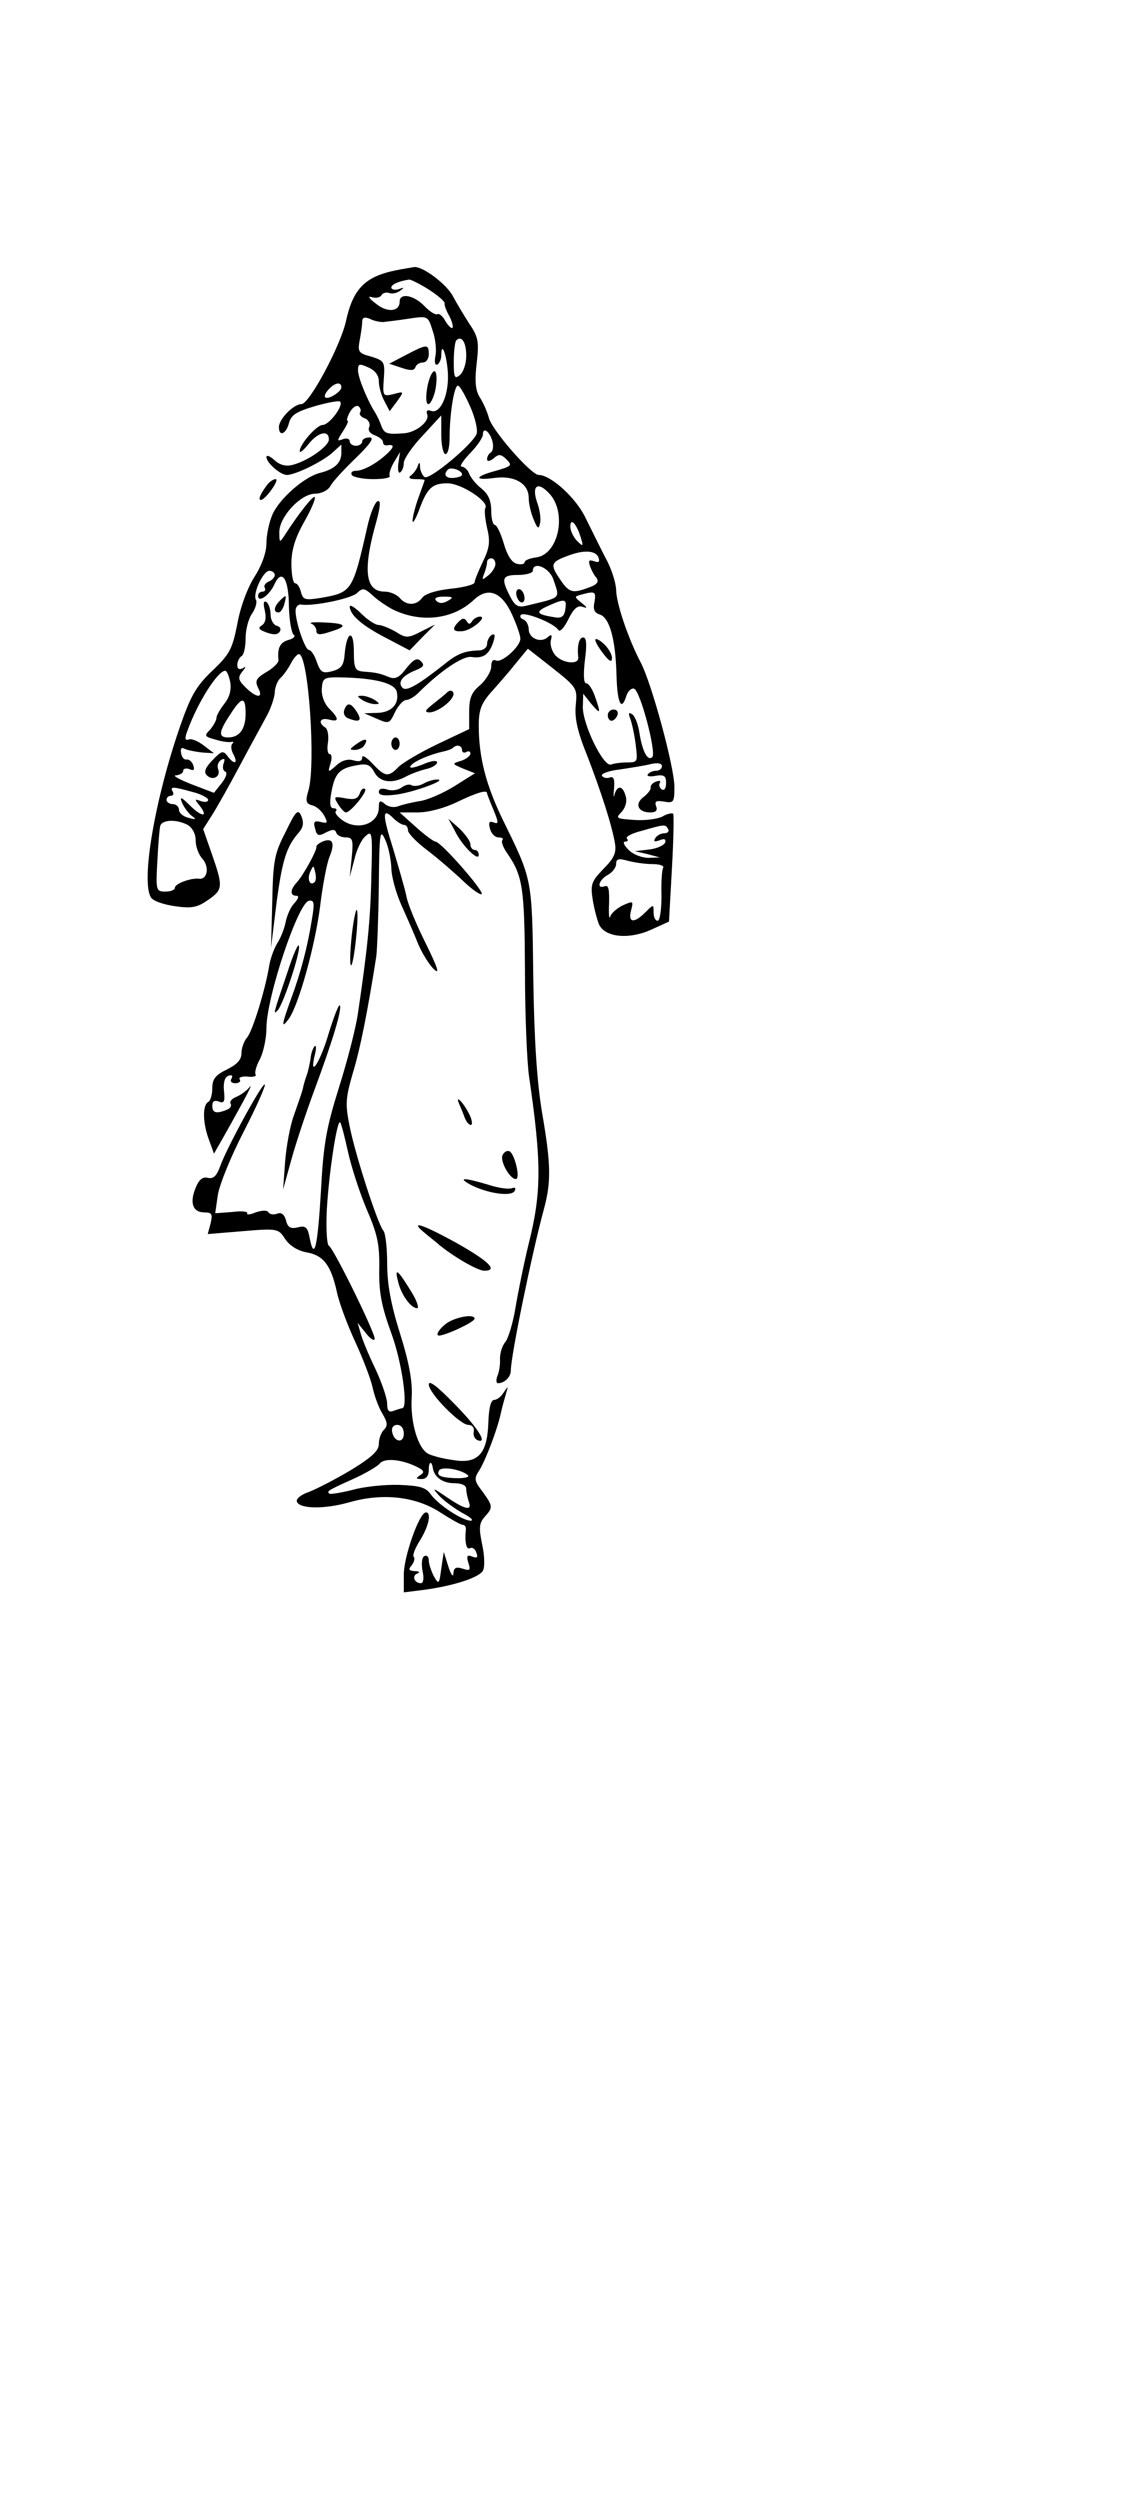 <?xml version="1.0" standalone="no"?>
<!DOCTYPE svg PUBLIC "-//W3C//DTD SVG 20010904//EN"
 "http://www.w3.org/TR/2001/REC-SVG-20010904/DTD/svg10.dtd">
<svg version="1.0" xmlns="http://www.w3.org/2000/svg"
 width="270pt" height="600pt" viewBox="0 0 270 600"
 preserveAspectRatio="xMidYMid meet">
<g transform="translate(0,600) scale(0.1,-0.1)"
fill="#000000" stroke="none">
<path d="M950 5351 c-73 -15 -102 -44 -119 -122 -13 -59 -88 -199 -107 -199
-19 0 -54 -36 -54 -55 0 -24 17 -17 24 9 5 20 18 28 62 41 31 9 59 14 61 11 9
-9 -26 -56 -42 -56 -14 0 -55 -46 -55 -63 0 -5 9 2 21 17 23 29 49 35 49 11 0
-16 -51 -52 -88 -61 -15 -4 -30 0 -42 11 -11 10 -20 14 -20 8 0 -14 34 -43 49
-43 20 0 84 31 109 53 l22 20 0 -20 c0 -24 -16 -39 -51 -48 -38 -9 -99 -63
-115 -101 -8 -19 -14 -49 -14 -68 0 -22 -11 -53 -29 -81 -17 -27 -34 -73 -41
-113 -12 -60 -18 -72 -60 -112 -39 -37 -52 -60 -78 -135 -60 -174 -93 -367
-70 -408 4 -9 30 -18 58 -22 41 -6 54 -3 80 15 36 25 36 32 9 110 l-21 60 21
33 c11 17 42 72 68 121 26 49 56 103 65 120 9 17 17 41 18 53 0 12 6 28 13 35
8 7 19 23 26 36 6 12 15 22 19 22 23 0 41 -264 23 -327 -8 -26 -6 -32 9 -36
10 -2 23 -14 29 -25 9 -17 8 -19 -8 -15 -16 4 -19 1 -14 -16 4 -17 8 -19 26
-9 16 8 22 8 25 -1 2 -6 12 -11 23 -11 16 0 18 -6 14 -47 l-5 -48 11 41 c5 23
17 49 27 57 16 15 17 9 14 -96 -2 -106 -10 -179 -32 -328 -5 -36 -26 -117 -46
-180 -30 -96 -37 -134 -43 -247 -8 -135 -16 -170 -27 -114 -5 27 -10 31 -29
26 -17 -4 -24 0 -28 17 -4 14 -11 20 -21 16 -8 -3 -18 -2 -21 3 -3 6 -16 5
-31 0 -14 -6 -23 -6 -20 -2 2 4 -14 6 -36 3 l-41 -3 6 42 c3 24 31 93 62 153
31 60 54 112 51 114 -5 6 -92 -153 -107 -196 -9 -24 -16 -31 -30 -28 -12 3
-21 -4 -29 -24 -15 -36 -7 -59 21 -59 18 0 20 -4 15 -26 l-7 -26 85 7 c83 7
85 6 101 -19 11 -16 30 -28 52 -32 40 -7 58 -31 72 -94 5 -25 25 -79 44 -120
19 -41 38 -91 42 -110 4 -19 14 -47 23 -62 13 -22 14 -30 4 -40 -7 -7 -12 -22
-12 -34 0 -16 -17 -32 -68 -63 -37 -22 -82 -45 -100 -52 -18 -6 -31 -16 -29
-23 6 -18 67 -19 129 -1 79 22 158 13 217 -26 25 -16 48 -29 53 -29 5 0 8 -6
7 -12 -3 -28 1 -49 10 -44 5 3 12 -1 15 -10 5 -12 2 -15 -10 -10 -12 5 -14 1
-9 -15 6 -18 4 -20 -14 -14 -16 5 -21 2 -22 -12 0 -10 -6 -2 -12 17 l-11 35
-6 -40 c-5 -38 -6 -39 -18 -18 -6 12 -12 29 -12 38 0 9 -5 13 -11 10 -6 -4 -7
-19 -4 -36 4 -17 2 -29 -4 -29 -16 0 -22 18 -9 23 8 3 5 6 -6 6 -14 1 -16 4
-7 14 6 8 8 17 5 20 -4 3 3 21 15 40 21 34 28 67 14 67 -16 -1 -53 -106 -53
-149 l0 -43 48 6 c74 10 133 30 142 46 5 9 4 37 -2 64 -8 39 -7 50 6 65 21 23
20 26 -5 61 -20 26 -21 31 -7 52 15 25 43 97 52 140 3 14 9 34 12 45 5 17 5
17 -6 1 -6 -10 -16 -18 -23 -18 -8 0 -13 -20 -14 -57 -3 -74 -26 -98 -87 -87
-23 3 -49 10 -58 15 -24 13 -43 76 -39 136 2 37 -6 82 -28 152 -22 70 -31 119
-31 168 0 38 -4 73 -9 79 -13 14 -67 180 -81 250 -11 54 -10 68 8 130 18 59
36 152 56 279 2 17 5 93 6 170 1 127 3 137 15 110 8 -16 14 -47 15 -67 0 -21
11 -61 24 -90 13 -29 32 -72 41 -95 10 -23 27 -50 38 -60 14 -13 8 5 -20 62
-22 44 -44 96 -47 115 -4 19 -19 70 -32 114 -26 82 -26 99 1 72 9 -9 21 -16
26 -16 5 0 9 -6 9 -13 0 -7 21 -29 48 -49 26 -20 64 -53 85 -73 21 -20 41 -34
44 -31 7 6 -98 126 -111 126 -4 0 -26 16 -47 35 l-39 35 43 0 c26 0 64 10 95
25 48 23 72 30 72 21 0 -2 7 -20 15 -39 13 -31 13 -36 1 -31 -11 4 -13 0 -9
-15 3 -12 12 -21 21 -21 8 0 12 -3 9 -6 -4 -4 2 -19 12 -33 37 -54 41 -83 42
-281 0 -107 5 -222 10 -255 30 -205 30 -277 -1 -400 -12 -49 -26 -119 -32
-155 -6 -36 -17 -72 -24 -81 -8 -9 -13 -27 -13 -40 1 -13 -2 -32 -6 -41 -4
-10 -3 -18 1 -18 16 0 31 15 31 30 0 36 52 287 79 386 18 66 18 107 -4 234
-12 72 -19 174 -21 325 -3 240 -2 232 -74 379 -40 83 -57 149 -57 225 0 37 6
53 31 81 17 19 44 50 59 69 l28 34 60 -47 c58 -46 59 -48 55 -89 -3 -31 4 -63
28 -122 33 -86 58 -163 66 -208 4 -23 -1 -36 -27 -62 -30 -31 -32 -38 -26 -76
4 -23 11 -50 16 -60 16 -29 71 -34 123 -11 l44 20 7 127 c4 70 5 129 3 132 -3
2 -15 0 -26 -7 -12 -6 -43 -10 -68 -8 -43 3 -45 4 -30 19 9 10 14 25 10 38 -7
26 -20 27 -27 4 -2 -10 -3 -4 -1 14 2 23 -1 30 -10 27 -7 -3 -16 -1 -19 4 -3
5 16 12 42 15 26 4 59 9 75 13 17 4 27 2 27 -5 0 -6 -6 -11 -14 -11 -8 0 -17
-4 -20 -9 -3 -4 6 -6 19 -3 20 3 25 0 25 -17 0 -13 -4 -19 -10 -16 -6 4 -8 11
-5 16 3 5 -1 6 -9 3 -9 -3 -14 -10 -13 -14 1 -5 -7 -15 -17 -23 -22 -16 -14
-37 16 -37 14 0 18 5 14 15 -4 12 0 14 19 11 23 -4 25 -2 25 35 0 48 -55 250
-81 299 -29 55 -59 142 -59 175 -1 17 -11 50 -25 75 -13 25 -34 68 -48 96 -23
49 -84 104 -113 104 -18 0 -113 108 -120 138 -4 15 -14 37 -22 49 -10 17 -12
38 -7 81 6 51 4 63 -17 94 -13 20 -31 50 -40 67 -16 30 -73 72 -93 70 -5 -1
-26 -4 -45 -8z m80 -46 c22 -14 39 -29 38 -33 -1 -4 4 -18 11 -30 7 -13 10
-26 8 -29 -3 -2 -10 5 -17 16 -6 12 -15 19 -19 17 -4 -3 -19 6 -31 19 -26 27
-60 33 -60 11 0 -25 -31 -27 -58 -4 -15 11 -19 18 -10 15 10 -3 20 -2 24 4 3
6 12 8 18 6 7 -3 19 -1 27 5 11 8 10 9 -3 4 -10 -3 -18 -1 -18 4 0 7 17 15 43
19 4 0 25 -10 47 -24z m-110 -78 c8 1 36 4 61 8 47 7 47 7 58 -28 7 -19 10
-47 7 -61 -3 -15 -1 -24 5 -21 5 4 9 13 9 22 0 38 14 -1 16 -45 2 -52 -19 -97
-41 -88 -8 3 -12 0 -9 -8 7 -17 -26 -44 -56 -46 -40 -3 -47 -1 -54 18 -3 9
-10 24 -15 32 -19 30 -41 84 -41 101 0 16 3 17 25 7 16 -7 25 -19 25 -33 0
-13 6 -34 13 -47 l13 -25 18 24 c17 24 17 24 -9 17 -25 -6 -26 -5 -23 37 3 41
1 43 -30 53 -31 8 -33 12 -28 39 3 16 6 36 6 44 0 11 5 13 18 8 9 -5 24 -8 32
-8z m200 -81 c0 -19 -7 -39 -15 -46 -13 -11 -15 -6 -15 32 0 25 3 48 6 51 13
13 24 -5 24 -37z m-300 -76 c0 -5 -9 -14 -20 -20 -22 -12 -27 -1 -8 18 14 14
28 16 28 2z m310 -47 c11 -25 18 -54 15 -64 -8 -24 -113 -112 -125 -104 -5 3
-10 14 -11 23 0 14 -2 14 -6 2 -3 -8 -11 -18 -17 -22 -6 -5 -1 -8 12 -8 12 0
22 -1 22 -2 0 -2 -7 -21 -15 -43 -8 -22 -14 -47 -14 -55 0 -8 7 3 15 24 20 55
32 66 69 66 33 0 100 -44 91 -59 -3 -4 -1 -25 4 -48 8 -33 6 -48 -10 -81 -11
-23 -20 -45 -20 -50 0 -5 -26 -12 -57 -15 -35 -4 -62 -12 -69 -22 -14 -19 -38
-19 -54 0 -7 8 -23 15 -36 15 -47 0 -53 52 -20 168 10 37 11 52 3 49 -6 -2
-18 -30 -25 -63 -35 -154 -37 -156 -111 -169 -38 -6 -43 -5 -48 14 -3 12 -9
21 -14 21 -5 0 -9 21 -9 47 0 33 9 62 31 101 17 30 28 56 25 59 -4 4 -39 -40
-73 -93 -11 -17 -12 -17 -12 8 -1 36 50 92 85 93 16 0 32 8 38 19 6 11 34 41
61 67 35 34 45 49 33 49 -10 0 -18 -4 -18 -10 0 -5 -7 -10 -15 -10 -8 0 -15 5
-15 11 0 6 -7 8 -16 5 -15 -6 -15 -4 0 19 9 14 14 25 11 25 -3 0 -1 9 5 20 6
11 15 18 21 15 5 -4 7 -10 4 -15 -3 -4 2 -11 11 -14 9 -3 14 -13 11 -21 -4 -8
2 -16 14 -20 10 -4 19 -11 19 -16 0 -5 3 -8 8 -8 19 3 20 -2 4 -18 -26 -25
-59 -43 -77 -43 -9 0 -13 -4 -10 -10 3 -5 26 -10 51 -10 25 0 43 3 40 8 -2 4
2 18 10 32 l15 25 -4 -27 c-2 -15 0 -25 4 -22 5 3 9 13 9 23 0 9 20 39 45 65
l45 49 0 -47 c0 -25 5 -46 10 -46 6 0 10 17 10 39 0 60 12 131 21 125 5 -2 18
-26 29 -51z m53 -83 c3 -11 1 -23 -4 -26 -5 -3 -9 -10 -9 -16 0 -6 6 -6 16 2
12 11 18 10 31 -3 14 -14 12 -16 -26 -27 -52 -14 -53 -24 -2 -17 48 6 81 -14
81 -48 0 -13 5 -36 12 -52 9 -22 12 -24 15 -10 3 10 0 32 -6 49 -15 42 0 54
28 24 44 -46 23 -148 -32 -154 -15 -2 -27 -7 -27 -12 0 -4 -9 -6 -19 -3 -12 3
-23 21 -31 49 -7 24 -17 44 -21 44 -5 0 -9 15 -9 34 0 24 -7 40 -23 53 -13 10
-26 26 -30 36 -3 9 -12 17 -18 17 -6 0 3 14 20 32 17 17 31 38 31 45 0 20 17
7 23 -17z m-73 -79 c0 -4 -9 -7 -20 -8 -19 -2 -26 8 -14 20 7 7 34 -2 34 -12z
m285 -151 c7 -22 6 -23 -9 -8 -9 9 -16 25 -16 34 0 23 15 7 25 -26z m43 -49
c3 -10 0 -12 -11 -8 -12 4 -14 2 -10 -11 3 -9 10 -23 16 -29 6 -9 2 -16 -18
-23 -40 -15 -48 -13 -70 20 -24 35 -22 41 19 56 39 15 68 13 74 -5z m-248 -15
c0 -7 -8 -20 -17 -27 -15 -12 -16 -12 -10 4 4 10 7 23 7 28 0 5 5 9 10 9 6 0
10 -6 10 -14z m139 -36 c16 -48 21 -43 -61 -63 -23 -6 -30 -3 -43 22 -22 43
-19 51 20 51 19 0 35 5 35 10 0 24 39 8 49 -20z m-669 10 c0 -6 -7 -13 -15
-16 -8 -4 -12 -10 -9 -15 3 -5 0 -9 -5 -9 -6 0 -11 -4 -11 -10 0 -18 27 1 39
27 18 40 35 14 35 -54 1 -32 6 -61 11 -66 6 -4 0 -10 -12 -13 -21 -6 -27 -20
-24 -49 0 -6 -13 -19 -29 -28 -25 -15 -28 -21 -20 -38 14 -26 -4 -25 -31 2
-17 17 -18 23 -7 37 9 11 10 14 1 8 -8 -4 -13 -2 -13 8 0 8 5 18 10 21 6 3 10
23 10 43 0 21 7 48 16 60 8 12 12 27 9 32 -9 14 17 70 32 70 7 0 13 -5 13 -10z
m280 -81 c68 -35 147 -27 198 21 34 32 67 20 92 -35 11 -24 20 -50 20 -58 0
-19 -46 -60 -59 -52 -7 3 -11 -2 -11 -15 0 -11 -12 -31 -26 -44 -21 -17 -27
-31 -27 -64 l0 -42 -76 -36 c-42 -20 -84 -45 -94 -55 -24 -25 -32 -24 -62 8
-14 15 -25 22 -25 15 0 -9 -7 -11 -21 -7 -13 4 -28 0 -41 -12 -20 -18 -21 -18
-14 5 4 12 3 22 -2 22 -5 0 -7 13 -4 29 2 16 -1 32 -7 35 -18 12 -12 24 9 19
25 -7 25 2 1 26 -12 12 -19 31 -18 48 2 27 5 28 52 27 77 -2 123 -14 128 -34
7 -29 -12 -50 -46 -51 l-32 -1 30 -13 c29 -13 31 -12 44 16 8 16 20 29 27 29
7 0 20 8 29 17 53 53 108 90 128 86 28 -4 42 6 52 36 5 16 4 21 -4 17 -6 -4
-11 -14 -11 -22 0 -8 -8 -14 -17 -15 -38 -1 -55 -8 -89 -36 -61 -48 -88 -63
-97 -54 -13 13 0 30 31 42 19 8 23 12 13 22 -9 9 -17 5 -35 -17 -17 -23 -27
-27 -42 -21 -22 9 -31 11 -61 13 -20 2 -23 7 -23 49 0 53 -17 49 -22 -6 -2
-28 -8 -36 -30 -42 -23 -6 -28 -3 -37 22 -5 16 -14 29 -19 29 -9 0 -32 66 -32
94 0 9 6 16 13 15 27 -5 122 14 135 28 13 12 17 12 36 -5 11 -11 32 -25 46
-33z m488 16 c-4 -18 0 -26 13 -30 24 -8 38 -62 40 -148 2 -66 12 -86 24 -46
4 11 12 18 18 16 15 -4 54 -153 44 -164 -11 -11 -24 13 -31 58 -3 21 -11 41
-18 45 -8 5 -9 2 -4 -11 4 -11 10 -38 13 -62 5 -41 5 -43 -20 -43 -14 0 -31
-2 -39 -5 -18 -7 -68 95 -68 138 l1 32 19 -24 c23 -27 24 -25 9 18 -6 17 -15
31 -21 31 -6 0 -7 21 -3 55 5 38 4 55 -4 55 -10 0 -15 -20 -12 -47 3 -19 -35
-16 -54 3 -9 10 -14 26 -12 36 4 15 2 17 -8 8 -17 -14 -45 -2 -45 20 0 10 -6
20 -12 23 -7 2 -10 7 -7 11 8 9 81 -20 90 -36 4 -6 14 5 24 25 12 25 22 34 33
31 14 -5 14 -3 -1 9 -18 15 -18 15 0 20 33 9 35 7 31 -18z m-352 3 c-12 -7
-21 -7 -28 0 -6 6 0 10 18 10 23 0 24 -2 10 -10z m282 -20 c-2 -17 -9 -22 -23
-20 -46 7 -51 13 -20 27 42 19 47 18 43 -7z m-805 -175 c3 -18 -1 -36 -14 -52
-10 -13 -19 -28 -19 -34 0 -6 -7 -18 -15 -28 -15 -15 -14 -17 12 -24 15 -5 33
-7 38 -6 6 2 7 -1 3 -4 -4 -4 -3 -16 3 -26 12 -23 1 -25 -15 -3 -10 13 -14 12
-36 -11 -17 -18 -21 -28 -13 -36 14 -14 34 -3 27 15 -3 8 0 17 7 22 9 5 10 2
6 -9 -3 -9 -1 -17 4 -19 6 -2 2 -14 -8 -27 l-19 -24 -55 21 c-30 12 -46 21
-36 21 9 1 17 5 17 11 0 5 7 7 15 4 11 -5 13 -2 9 10 -3 8 -10 14 -16 13 -6
-1 -12 6 -13 16 -2 10 1 14 8 10 5 -3 24 -7 41 -9 l30 -2 -25 19 c-13 10 -29
17 -36 14 -9 -3 -10 3 -2 23 24 66 72 142 90 142 4 0 9 -12 12 -27z m37 -76
c0 -37 -15 -57 -42 -57 -24 0 -23 13 5 55 28 44 37 44 37 2z m520 -88 c0 -5 5
-7 10 -4 6 3 10 2 10 -4 0 -5 -10 -13 -22 -17 -23 -7 -23 -7 5 -19 l28 -11
-51 -32 c-28 -17 -65 -33 -83 -35 -17 -3 -40 -8 -50 -12 -10 -4 -24 -2 -32 5
-12 10 -15 9 -15 -8 0 -39 -50 -57 -87 -31 -13 9 -20 19 -16 22 3 4 1 7 -6 7
-8 0 -10 11 -5 38 8 45 19 58 60 65 25 5 33 2 43 -16 13 -25 43 -29 76 -11 11
6 32 14 48 18 15 3 27 11 27 16 0 6 -15 4 -35 -5 -20 -8 -33 -10 -29 -4 6 11
46 28 78 35 10 2 21 6 24 9 9 9 22 6 22 -6z m-647 -100 c20 -5 37 -14 37 -19
0 -5 -8 -6 -17 -3 -16 6 -16 5 -4 -10 23 -29 6 -29 -23 0 -20 20 -25 22 -19 7
4 -10 14 -24 22 -31 14 -10 13 -11 -6 -6 -13 3 -23 12 -23 19 0 8 -7 14 -15
14 -8 0 -15 5 -15 10 0 6 5 10 11 10 5 0 7 5 4 10 -8 13 1 12 48 -1z m-12 -79
c11 -7 19 -21 19 -37 0 -15 7 -34 16 -44 18 -20 12 -51 -8 -48 -20 2 -58 -12
-58 -22 0 -5 -10 -9 -23 -9 -22 0 -23 3 -19 73 2 39 5 78 7 85 5 15 39 16 66
2z m1154 -10 c3 -5 -1 -10 -9 -10 -8 0 -18 -5 -22 -12 -5 -8 -2 -9 10 -5 12 5
16 3 14 -5 -3 -7 -20 -15 -39 -17 l-34 -4 30 -7 30 -8 -27 -1 c-16 0 -37 8
-48 19 -11 11 -15 20 -8 20 6 0 8 3 4 7 -4 5 12 13 36 19 56 16 56 16 63 4z
m-38 -84 c18 0 29 -4 26 -9 -3 -4 -5 -35 -4 -68 0 -32 -4 -59 -9 -59 -6 0 -10
9 -10 20 0 20 0 20 -20 0 -27 -27 -42 -25 -34 5 6 23 5 23 -20 12 -14 -7 -28
-19 -30 -27 -3 -8 -4 6 -3 31 1 34 -1 45 -10 42 -21 -8 -15 15 7 27 11 6 20
18 20 26 0 13 6 14 28 8 15 -4 41 -8 59 -8z m-731 -691 c8 -36 28 -98 45 -138
26 -60 31 -84 30 -143 -1 -55 5 -88 29 -154 26 -71 41 -180 26 -180 -2 0 -11
-3 -20 -6 -12 -5 -16 0 -16 17 0 13 -13 51 -29 85 -16 33 -32 72 -35 85 l-7
24 20 -25 c11 -14 21 -20 21 -13 0 16 -98 216 -110 223 -5 3 -7 41 -5 85 5 91
25 219 32 211 3 -3 11 -35 19 -71z m134 -676 c0 -24 -23 -21 -28 4 -2 10 3 17
12 17 10 0 16 -9 16 -21z m34 -81 c15 -8 16 -12 5 -19 -11 -7 -10 -9 4 -9 11
0 17 8 17 22 0 21 7 23 10 3 4 -21 24 -35 51 -35 18 0 29 -5 29 -14 0 -8 3
-21 6 -30 9 -23 -8 -20 -52 10 -35 24 -37 24 -19 4 11 -12 36 -30 55 -41 19
-10 29 -18 21 -19 -20 0 -78 38 -96 63 -12 17 -26 21 -76 23 -34 1 -84 -4
-112 -12 -28 -7 -53 -11 -56 -9 -6 6 -5 7 57 35 29 13 58 30 64 37 12 15 55
10 92 -9z m120 -19 c5 -4 -7 -7 -25 -7 -40 1 -52 6 -44 19 7 10 54 2 69 -12z"/>
<path d="M975 5148 l-40 -21 30 -10 c21 -7 30 -7 33 2 2 6 10 11 18 11 8 0 14
9 14 20 0 25 -5 24 -55 -2z"/>
<path d="M1037 5103 c-12 -20 -18 -73 -8 -73 5 0 13 16 17 35 6 34 1 55 -9 38z"/>
<path d="M1240 4576 c0 -8 5 -18 10 -21 6 -3 10 1 10 9 0 8 -4 18 -10 21 -5 3
-10 -1 -10 -9z"/>
<path d="M672 4558 c-14 -14 -16 -28 -3 -28 5 0 11 9 14 20 6 23 5 24 -11 8z"/>
<path d="M636 4535 c4 -18 2 -30 -7 -36 -10 -6 -8 -10 11 -17 17 -6 27 -6 32
2 4 6 1 12 -7 14 -8 2 -15 14 -15 27 0 13 -5 27 -10 30 -7 4 -8 -3 -4 -20z"/>
<path d="M840 4544 c1 -20 29 -45 85 -74 l59 -31 30 31 31 31 -34 -17 c-31
-16 -36 -16 -61 0 -16 9 -34 16 -41 16 -7 0 -26 12 -41 27 -15 15 -28 23 -28
17z"/>
<path d="M1102 4508 c-17 -17 -15 -25 8 -23 22 1 62 35 43 35 -7 0 -15 -5 -19
-11 -5 -8 -8 -8 -13 0 -5 8 -10 8 -19 -1z"/>
<path d="M748 4503 c6 -2 12 -10 12 -17 0 -10 8 -11 34 -2 43 13 38 20 -17 22
-23 1 -36 0 -29 -3z"/>
<path d="M1075 4339 c-5 -5 -21 -18 -35 -29 -19 -15 -21 -19 -9 -20 22 0 63
33 58 47 -2 6 -8 7 -14 2z"/>
<path d="M870 4320 c8 -5 22 -10 30 -10 13 0 13 1 0 10 -8 5 -22 10 -30 10
-13 0 -13 -1 0 -10z"/>
<path d="M827 4296 c-3 -8 1 -17 9 -20 28 -11 34 -6 22 14 -15 24 -24 25 -31
6z"/>
<path d="M856 4214 c-17 -12 -17 -14 -4 -14 9 0 20 5 23 11 11 17 2 18 -19 3z"/>
<path d="M940 4215 c0 -8 5 -15 10 -15 6 0 10 7 10 15 0 8 -4 15 -10 15 -5 0
-10 -7 -10 -15z"/>
<path d="M1430 4464 c0 -5 9 -20 20 -34 14 -18 20 -21 20 -9 0 9 -9 24 -20 34
-11 10 -20 14 -20 9z"/>
<path d="M1460 4283 c0 -7 4 -13 9 -13 5 0 11 6 14 13 3 8 -1 14 -9 14 -8 0
-14 -6 -14 -14z"/>
<path d="M1017 4119 c-9 -5 -22 -7 -28 -4 -5 4 -16 1 -24 -5 -8 -6 -23 -9 -35
-5 -12 4 -20 2 -20 -6 0 -8 13 -10 43 -6 43 6 124 36 97 36 -8 0 -23 -4 -33
-10z"/>
<path d="M864 4095 c-5 -13 -14 -15 -35 -11 -27 5 -28 4 -17 -14 7 -11 15 -20
19 -20 11 0 52 50 46 56 -4 4 -10 -1 -13 -11z"/>
<path d="M643 4838 c-18 -24 -24 -38 -16 -38 11 1 46 50 35 50 -5 0 -14 -6
-19 -12z"/>
<path d="M686 4003 c-27 -52 -30 -69 -32 -168 l-3 -110 13 106 c14 105 24 137
54 171 11 13 12 24 6 39 -8 18 -13 14 -38 -38z"/>
<path d="M1093 4005 c17 -35 57 -74 57 -57 0 7 -4 12 -10 12 -5 0 -10 6 -10
13 0 8 -12 24 -26 38 l-27 24 16 -30z"/>
<path d="M777 3981 c-10 -4 -18 -10 -17 -14 1 -9 -31 -67 -47 -85 -16 -17 -17
-32 -1 -32 7 0 5 -7 -5 -18 -9 -9 -18 -30 -21 -46 -3 -15 -12 -38 -20 -50 -8
-13 -16 -36 -19 -52 -9 -57 -40 -159 -54 -175 -7 -8 -13 -25 -13 -37 0 -16
-11 -27 -35 -39 -27 -13 -35 -23 -35 -44 0 -15 -4 -31 -10 -34 -14 -8 -13 -51
2 -91 l12 -33 24 42 c59 105 72 131 60 116 -7 -8 -21 -18 -31 -22 -10 -4 -16
-11 -13 -16 3 -5 -1 -12 -10 -15 -25 -10 -34 -7 -34 10 0 11 5 14 16 10 12 -5
15 0 12 26 -2 20 2 33 11 36 8 3 11 0 7 -7 -4 -6 0 -11 9 -11 9 0 14 4 11 9
-4 5 5 8 19 7 13 -2 22 1 19 5 -3 5 2 22 11 38 8 17 15 49 15 73 0 74 76 301
102 306 13 2 14 -5 7 -46 -10 -63 -26 -125 -50 -190 -23 -63 -24 -73 -5 -47
24 34 63 176 75 270 6 50 16 102 22 117 14 34 9 47 -14 39z m-21 -98 c-11 -11
-19 6 -11 24 8 17 8 17 12 0 3 -10 2 -21 -1 -24z"/>
<path d="M845 3755 c-4 -37 -5 -69 -2 -72 3 -2 8 25 12 62 4 36 5 68 2 71 -2
3 -8 -25 -12 -61z"/>
<path d="M691 3668 c-36 -106 -35 -104 -24 -93 13 13 56 142 51 155 -2 6 -14
-22 -27 -62z"/>
<path d="M790 3521 c-20 -69 -48 -113 -34 -54 4 15 4 25 0 22 -4 -4 -9 -17
-10 -30 -2 -13 -6 -31 -9 -39 -3 -8 -8 -24 -10 -35 -3 -11 -13 -39 -21 -62 -9
-24 -18 -73 -21 -110 l-5 -68 20 72 c11 40 36 115 55 166 43 116 68 197 61
204 -2 3 -14 -27 -26 -66z"/>
<path d="M1104 3348 c3 -7 9 -21 12 -30 4 -10 10 -18 15 -18 5 0 3 14 -6 30
-15 28 -33 44 -21 18z"/>
<path d="M1207 3227 c-6 -15 18 -57 32 -57 12 0 -3 63 -16 67 -6 2 -13 -3 -16
-10z"/>
<path d="M1131 3156 c39 -20 96 -29 105 -15 4 7 2 10 -7 7 -8 -3 -34 1 -58 9
-57 17 -73 17 -40 -1z"/>
<path d="M1021 3040 c13 -11 29 -23 34 -28 37 -30 93 -62 108 -62 35 0 11 23
-67 67 -84 46 -114 55 -75 23z"/>
<path d="M956 2925 c7 -32 31 -65 46 -65 5 0 0 17 -13 38 -33 54 -42 62 -33
27z"/>
<path d="M1069 2821 c-13 -11 -21 -22 -17 -26 6 -6 88 31 88 40 0 13 -51 3
-71 -14z"/>
<path d="M1030 2677 c0 -21 75 -97 95 -97 9 0 15 -7 13 -16 -2 -10 3 -19 10
-21 25 -9 -2 33 -60 91 -38 39 -58 54 -58 43z"/>
</g>
</svg>
